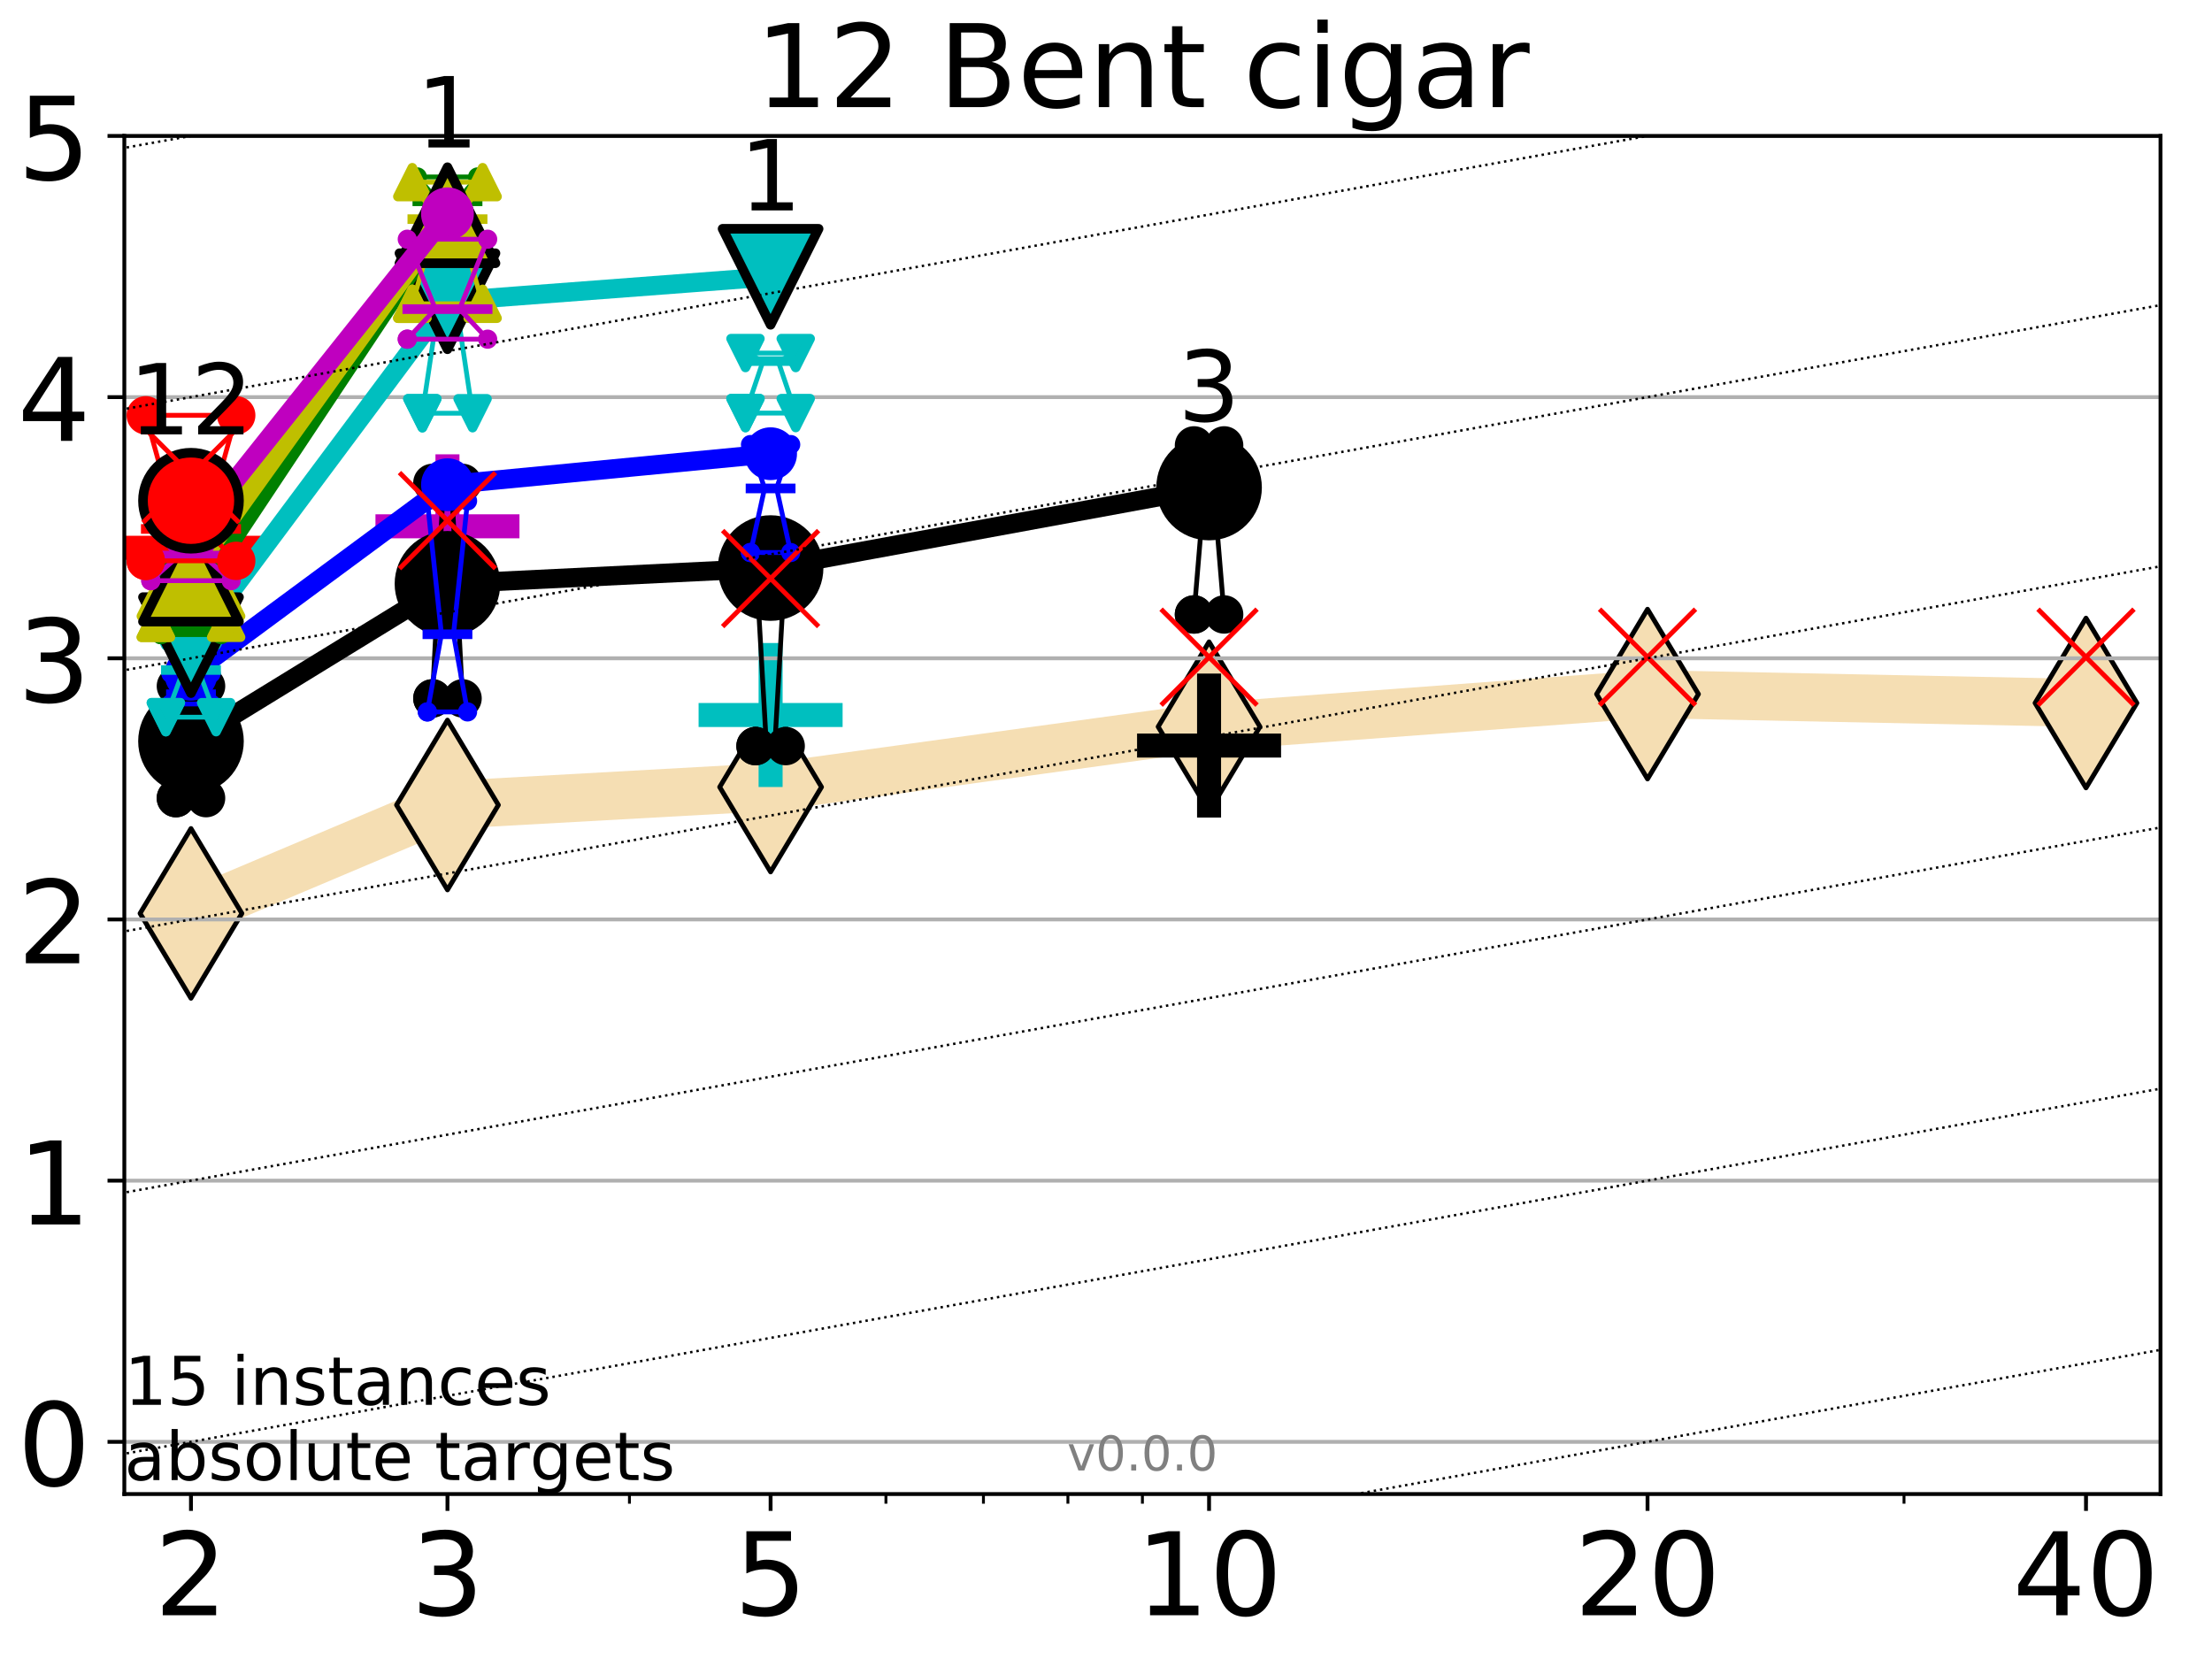 <?xml version="1.0" encoding="utf-8" standalone="no"?>
<!DOCTYPE svg PUBLIC "-//W3C//DTD SVG 1.1//EN"
  "http://www.w3.org/Graphics/SVG/1.1/DTD/svg11.dtd">
<!-- Created with matplotlib (http://matplotlib.org/) -->
<svg height="345.6pt" version="1.1" viewBox="0 0 460.8 345.6" width="460.8pt" xmlns="http://www.w3.org/2000/svg" xmlns:xlink="http://www.w3.org/1999/xlink">
 <defs>
  <style type="text/css">
*{stroke-linecap:butt;stroke-linejoin:round;}
  </style>
 </defs>
 <g id="figure_1">
  <g id="patch_1">
   <path d="M 0 345.6 
L 460.8 345.6 
L 460.8 0 
L 0 0 
z
" style="fill:#ffffff;"/>
  </g>
  <g id="axes_1">
   <g id="patch_2">
    <path d="M 25.9 311.24 
L 450.072 311.24 
L 450.072 28.32 
L 25.9 28.32 
z
" style="fill:#ffffff;"/>
   </g>
   <g id="line2d_1">
    <path clip-path="url(#p47532dfaa1)" d="M 39.784 190.278 
L 93.215 167.697 
L 160.53 163.956 
L 251.87 151.391 
L 343.211 144.594 
L 434.551 146.448 
" style="fill:none;stroke:#f5deb3;stroke-linecap:square;stroke-width:10;"/>
    <defs>
     <path d="M -0 17.678 
L 10.607 0 
L 0 -17.678 
L -10.607 -0 
z
" id="m0e19011c76" style="stroke:#000000;stroke-linejoin:miter;"/>
    </defs>
    <g clip-path="url(#p47532dfaa1)">
     <use style="fill:#f5deb3;stroke:#000000;stroke-linejoin:miter;" x="39.784" xlink:href="#m0e19011c76" y="190.278"/>
     <use style="fill:#f5deb3;stroke:#000000;stroke-linejoin:miter;" x="93.215" xlink:href="#m0e19011c76" y="167.697"/>
     <use style="fill:#f5deb3;stroke:#000000;stroke-linejoin:miter;" x="160.53" xlink:href="#m0e19011c76" y="163.956"/>
     <use style="fill:#f5deb3;stroke:#000000;stroke-linejoin:miter;" x="251.87" xlink:href="#m0e19011c76" y="151.391"/>
     <use style="fill:#f5deb3;stroke:#000000;stroke-linejoin:miter;" x="343.211" xlink:href="#m0e19011c76" y="144.594"/>
     <use style="fill:#f5deb3;stroke:#000000;stroke-linejoin:miter;" x="434.551" xlink:href="#m0e19011c76" y="146.448"/>
    </g>
   </g>
   <g id="line2d_2">
    <defs>
     <path d="M -15 0 
L 15 0 
M 0 15 
L 0 -15 
" id="m11058296f7" style="stroke:#ff0000;stroke-width:5;"/>
    </defs>
    <g clip-path="url(#p47532dfaa1)">
     <use style="fill:#ff0000;stroke:#ff0000;stroke-width:5;" x="39.784" xlink:href="#m11058296f7" y="114.116"/>
    </g>
   </g>
   <g id="line2d_3">
    <defs>
     <path d="M -15 0 
L 15 0 
M 0 15 
L 0 -15 
" id="m23d0cef315" style="stroke:#000000;stroke-width:5;"/>
    </defs>
    <g clip-path="url(#p47532dfaa1)">
     <use style="stroke:#000000;stroke-width:5;" x="251.87" xlink:href="#m23d0cef315" y="155.315"/>
    </g>
   </g>
   <g id="line2d_4">
    <defs>
     <path d="M -15 0 
L 15 0 
M 0 15 
L 0 -15 
" id="ma0418ef470" style="stroke:#bf00bf;stroke-width:5;"/>
    </defs>
    <g clip-path="url(#p47532dfaa1)">
     <use style="fill:#bf00bf;stroke:#bf00bf;stroke-width:5;" x="93.215" xlink:href="#ma0418ef470" y="109.642"/>
    </g>
   </g>
   <g id="line2d_5">
    <defs>
     <path d="M -15 0 
L 15 0 
M 0 15 
L 0 -15 
" id="mf5afb1566c" style="stroke:#00bfbf;stroke-width:5;"/>
    </defs>
    <g clip-path="url(#p47532dfaa1)">
     <use style="fill:#00bfbf;stroke:#00bfbf;stroke-width:5;" x="160.53" xlink:href="#mf5afb1566c" y="148.947"/>
    </g>
   </g>
   <g id="matplotlib.axis_1">
    <g id="xtick_1">
     <g id="line2d_6">
      <defs>
       <path d="M 0 0 
L 0 3.5 
" id="me03618a5e7" style="stroke:#000000;stroke-width:0.8;"/>
      </defs>
      <g>
       <use style="stroke:#000000;stroke-width:0.8;" x="39.784" xlink:href="#me03618a5e7" y="311.24"/>
      </g>
     </g>
     <g id="text_1">
      <!-- 2 -->
      <defs>
       <path d="M 19.188 8.297 
L 53.609 8.297 
L 53.609 0 
L 7.328 0 
L 7.328 8.297 
Q 12.938 14.109 22.625 23.891 
Q 32.328 33.688 34.812 36.531 
Q 39.547 41.844 41.422 45.531 
Q 43.312 49.219 43.312 52.781 
Q 43.312 58.594 39.234 62.25 
Q 35.156 65.922 28.609 65.922 
Q 23.969 65.922 18.812 64.312 
Q 13.672 62.703 7.812 59.422 
L 7.812 69.391 
Q 13.766 71.781 18.938 73 
Q 24.125 74.219 28.422 74.219 
Q 39.75 74.219 46.484 68.547 
Q 53.219 62.891 53.219 53.422 
Q 53.219 48.922 51.531 44.891 
Q 49.859 40.875 45.406 35.406 
Q 44.188 33.984 37.641 27.219 
Q 31.109 20.453 19.188 8.297 
z
" id="DejaVuSans-32"/>
      </defs>
      <g transform="translate(32.149 336.476)scale(0.24 -0.24)">
       <use xlink:href="#DejaVuSans-32"/>
      </g>
     </g>
    </g>
    <g id="xtick_2">
     <g id="line2d_7">
      <g>
       <use style="stroke:#000000;stroke-width:0.8;" x="93.215" xlink:href="#me03618a5e7" y="311.24"/>
      </g>
     </g>
     <g id="text_2">
      <!-- 3 -->
      <defs>
       <path d="M 40.578 39.312 
Q 47.656 37.797 51.625 33 
Q 55.609 28.219 55.609 21.188 
Q 55.609 10.406 48.188 4.484 
Q 40.766 -1.422 27.094 -1.422 
Q 22.516 -1.422 17.656 -0.516 
Q 12.797 0.391 7.625 2.203 
L 7.625 11.719 
Q 11.719 9.328 16.594 8.109 
Q 21.484 6.891 26.812 6.891 
Q 36.078 6.891 40.938 10.547 
Q 45.797 14.203 45.797 21.188 
Q 45.797 27.641 41.281 31.266 
Q 36.766 34.906 28.719 34.906 
L 20.219 34.906 
L 20.219 43.016 
L 29.109 43.016 
Q 36.375 43.016 40.234 45.922 
Q 44.094 48.828 44.094 54.297 
Q 44.094 59.906 40.109 62.906 
Q 36.141 65.922 28.719 65.922 
Q 24.656 65.922 20.016 65.031 
Q 15.375 64.156 9.812 62.312 
L 9.812 71.094 
Q 15.438 72.656 20.344 73.438 
Q 25.25 74.219 29.594 74.219 
Q 40.828 74.219 47.359 69.109 
Q 53.906 64.016 53.906 55.328 
Q 53.906 49.266 50.438 45.094 
Q 46.969 40.922 40.578 39.312 
z
" id="DejaVuSans-33"/>
      </defs>
      <g transform="translate(85.58 336.476)scale(0.24 -0.24)">
       <use xlink:href="#DejaVuSans-33"/>
      </g>
     </g>
    </g>
    <g id="xtick_3">
     <g id="line2d_8">
      <g>
       <use style="stroke:#000000;stroke-width:0.8;" x="160.53" xlink:href="#me03618a5e7" y="311.24"/>
      </g>
     </g>
     <g id="text_3">
      <!-- 5 -->
      <defs>
       <path d="M 10.797 72.906 
L 49.516 72.906 
L 49.516 64.594 
L 19.828 64.594 
L 19.828 46.734 
Q 21.969 47.469 24.109 47.828 
Q 26.266 48.188 28.422 48.188 
Q 40.625 48.188 47.75 41.5 
Q 54.891 34.812 54.891 23.391 
Q 54.891 11.625 47.562 5.094 
Q 40.234 -1.422 26.906 -1.422 
Q 22.312 -1.422 17.547 -0.641 
Q 12.797 0.141 7.719 1.703 
L 7.719 11.625 
Q 12.109 9.234 16.797 8.062 
Q 21.484 6.891 26.703 6.891 
Q 35.156 6.891 40.078 11.328 
Q 45.016 15.766 45.016 23.391 
Q 45.016 31 40.078 35.438 
Q 35.156 39.891 26.703 39.891 
Q 22.75 39.891 18.812 39.016 
Q 14.891 38.141 10.797 36.281 
z
" id="DejaVuSans-35"/>
      </defs>
      <g transform="translate(152.895 336.476)scale(0.24 -0.24)">
       <use xlink:href="#DejaVuSans-35"/>
      </g>
     </g>
    </g>
    <g id="xtick_4">
     <g id="line2d_9">
      <g>
       <use style="stroke:#000000;stroke-width:0.8;" x="251.87" xlink:href="#me03618a5e7" y="311.24"/>
      </g>
     </g>
     <g id="text_4">
      <!-- 10 -->
      <defs>
       <path d="M 12.406 8.297 
L 28.516 8.297 
L 28.516 63.922 
L 10.984 60.406 
L 10.984 69.391 
L 28.422 72.906 
L 38.281 72.906 
L 38.281 8.297 
L 54.391 8.297 
L 54.391 0 
L 12.406 0 
z
" id="DejaVuSans-31"/>
       <path d="M 31.781 66.406 
Q 24.172 66.406 20.328 58.906 
Q 16.5 51.422 16.5 36.375 
Q 16.5 21.391 20.328 13.891 
Q 24.172 6.391 31.781 6.391 
Q 39.453 6.391 43.281 13.891 
Q 47.125 21.391 47.125 36.375 
Q 47.125 51.422 43.281 58.906 
Q 39.453 66.406 31.781 66.406 
z
M 31.781 74.219 
Q 44.047 74.219 50.516 64.516 
Q 56.984 54.828 56.984 36.375 
Q 56.984 17.969 50.516 8.266 
Q 44.047 -1.422 31.781 -1.422 
Q 19.531 -1.422 13.062 8.266 
Q 6.594 17.969 6.594 36.375 
Q 6.594 54.828 13.062 64.516 
Q 19.531 74.219 31.781 74.219 
z
" id="DejaVuSans-30"/>
      </defs>
      <g transform="translate(236.6 336.476)scale(0.24 -0.24)">
       <use xlink:href="#DejaVuSans-31"/>
       <use x="63.623" xlink:href="#DejaVuSans-30"/>
      </g>
     </g>
    </g>
    <g id="xtick_5">
     <g id="line2d_10">
      <g>
       <use style="stroke:#000000;stroke-width:0.8;" x="343.211" xlink:href="#me03618a5e7" y="311.24"/>
      </g>
     </g>
     <g id="text_5">
      <!-- 20 -->
      <g transform="translate(327.941 336.476)scale(0.24 -0.24)">
       <use xlink:href="#DejaVuSans-32"/>
       <use x="63.623" xlink:href="#DejaVuSans-30"/>
      </g>
     </g>
    </g>
    <g id="xtick_6">
     <g id="line2d_11">
      <g>
       <use style="stroke:#000000;stroke-width:0.8;" x="434.551" xlink:href="#me03618a5e7" y="311.24"/>
      </g>
     </g>
     <g id="text_6">
      <!-- 40 -->
      <defs>
       <path d="M 37.797 64.312 
L 12.891 25.391 
L 37.797 25.391 
z
M 35.203 72.906 
L 47.609 72.906 
L 47.609 25.391 
L 58.016 25.391 
L 58.016 17.188 
L 47.609 17.188 
L 47.609 0 
L 37.797 0 
L 37.797 17.188 
L 4.891 17.188 
L 4.891 26.703 
z
" id="DejaVuSans-34"/>
      </defs>
      <g transform="translate(419.281 336.476)scale(0.24 -0.24)">
       <use xlink:href="#DejaVuSans-34"/>
       <use x="63.623" xlink:href="#DejaVuSans-30"/>
      </g>
     </g>
    </g>
    <g id="xtick_7">
     <g id="line2d_12">
      <defs>
       <path d="M 0 0 
L 0 2 
" id="mac73d8bd49" style="stroke:#000000;stroke-width:0.6;"/>
      </defs>
      <g>
       <use style="stroke:#000000;stroke-width:0.6;" x="39.784" xlink:href="#mac73d8bd49" y="311.24"/>
      </g>
     </g>
    </g>
    <g id="xtick_8">
     <g id="line2d_13">
      <g>
       <use style="stroke:#000000;stroke-width:0.6;" x="93.215" xlink:href="#mac73d8bd49" y="311.24"/>
      </g>
     </g>
    </g>
    <g id="xtick_9">
     <g id="line2d_14">
      <g>
       <use style="stroke:#000000;stroke-width:0.6;" x="131.125" xlink:href="#mac73d8bd49" y="311.24"/>
      </g>
     </g>
    </g>
    <g id="xtick_10">
     <g id="line2d_15">
      <g>
       <use style="stroke:#000000;stroke-width:0.6;" x="160.53" xlink:href="#mac73d8bd49" y="311.24"/>
      </g>
     </g>
    </g>
    <g id="xtick_11">
     <g id="line2d_16">
      <g>
       <use style="stroke:#000000;stroke-width:0.6;" x="184.555" xlink:href="#mac73d8bd49" y="311.24"/>
      </g>
     </g>
    </g>
    <g id="xtick_12">
     <g id="line2d_17">
      <g>
       <use style="stroke:#000000;stroke-width:0.6;" x="204.869" xlink:href="#mac73d8bd49" y="311.24"/>
      </g>
     </g>
    </g>
    <g id="xtick_13">
     <g id="line2d_18">
      <g>
       <use style="stroke:#000000;stroke-width:0.6;" x="222.465" xlink:href="#mac73d8bd49" y="311.24"/>
      </g>
     </g>
    </g>
    <g id="xtick_14">
     <g id="line2d_19">
      <g>
       <use style="stroke:#000000;stroke-width:0.6;" x="237.986" xlink:href="#mac73d8bd49" y="311.24"/>
      </g>
     </g>
    </g>
    <g id="xtick_15">
     <g id="line2d_20">
      <g>
       <use style="stroke:#000000;stroke-width:0.6;" x="343.211" xlink:href="#mac73d8bd49" y="311.24"/>
      </g>
     </g>
    </g>
    <g id="xtick_16">
     <g id="line2d_21">
      <g>
       <use style="stroke:#000000;stroke-width:0.6;" x="396.641" xlink:href="#mac73d8bd49" y="311.24"/>
      </g>
     </g>
    </g>
    <g id="xtick_17">
     <g id="line2d_22">
      <g>
       <use style="stroke:#000000;stroke-width:0.6;" x="434.551" xlink:href="#mac73d8bd49" y="311.24"/>
      </g>
     </g>
    </g>
   </g>
   <g id="matplotlib.axis_2">
    <g id="ytick_1">
     <g id="line2d_23">
      <path clip-path="url(#p47532dfaa1)" d="M 25.9 300.358 
L 450.072 300.358 
" style="fill:none;stroke:#b0b0b0;stroke-linecap:square;stroke-width:0.8;"/>
     </g>
     <g id="line2d_24">
      <defs>
       <path d="M 0 0 
L -3.5 0 
" id="m717c2f914c" style="stroke:#000000;stroke-width:0.8;"/>
      </defs>
      <g>
       <use style="stroke:#000000;stroke-width:0.8;" x="25.9" xlink:href="#m717c2f914c" y="300.358"/>
      </g>
     </g>
     <g id="text_7">
      <!-- 0 -->
      <g transform="translate(3.63 309.477)scale(0.24 -0.24)">
       <use xlink:href="#DejaVuSans-30"/>
      </g>
     </g>
    </g>
    <g id="ytick_2">
     <g id="line2d_25">
      <path clip-path="url(#p47532dfaa1)" d="M 25.9 245.951 
L 450.072 245.951 
" style="fill:none;stroke:#b0b0b0;stroke-linecap:square;stroke-width:0.8;"/>
     </g>
     <g id="line2d_26">
      <g>
       <use style="stroke:#000000;stroke-width:0.8;" x="25.9" xlink:href="#m717c2f914c" y="245.951"/>
      </g>
     </g>
     <g id="text_8">
      <!-- 1 -->
      <g transform="translate(3.63 255.069)scale(0.24 -0.24)">
       <use xlink:href="#DejaVuSans-31"/>
      </g>
     </g>
    </g>
    <g id="ytick_3">
     <g id="line2d_27">
      <path clip-path="url(#p47532dfaa1)" d="M 25.9 191.543 
L 450.072 191.543 
" style="fill:none;stroke:#b0b0b0;stroke-linecap:square;stroke-width:0.8;"/>
     </g>
     <g id="line2d_28">
      <g>
       <use style="stroke:#000000;stroke-width:0.8;" x="25.9" xlink:href="#m717c2f914c" y="191.543"/>
      </g>
     </g>
     <g id="text_9">
      <!-- 2 -->
      <g transform="translate(3.63 200.661)scale(0.24 -0.24)">
       <use xlink:href="#DejaVuSans-32"/>
      </g>
     </g>
    </g>
    <g id="ytick_4">
     <g id="line2d_29">
      <path clip-path="url(#p47532dfaa1)" d="M 25.9 137.135 
L 450.072 137.135 
" style="fill:none;stroke:#b0b0b0;stroke-linecap:square;stroke-width:0.8;"/>
     </g>
     <g id="line2d_30">
      <g>
       <use style="stroke:#000000;stroke-width:0.8;" x="25.9" xlink:href="#m717c2f914c" y="137.135"/>
      </g>
     </g>
     <g id="text_10">
      <!-- 3 -->
      <g transform="translate(3.63 146.254)scale(0.24 -0.24)">
       <use xlink:href="#DejaVuSans-33"/>
      </g>
     </g>
    </g>
    <g id="ytick_5">
     <g id="line2d_31">
      <path clip-path="url(#p47532dfaa1)" d="M 25.9 82.728 
L 450.072 82.728 
" style="fill:none;stroke:#b0b0b0;stroke-linecap:square;stroke-width:0.8;"/>
     </g>
     <g id="line2d_32">
      <g>
       <use style="stroke:#000000;stroke-width:0.8;" x="25.9" xlink:href="#m717c2f914c" y="82.728"/>
      </g>
     </g>
     <g id="text_11">
      <!-- 4 -->
      <g transform="translate(3.63 91.846)scale(0.24 -0.24)">
       <use xlink:href="#DejaVuSans-34"/>
      </g>
     </g>
    </g>
    <g id="ytick_6">
     <g id="line2d_33">
      <path clip-path="url(#p47532dfaa1)" d="M 25.9 28.32 
L 450.072 28.32 
" style="fill:none;stroke:#b0b0b0;stroke-linecap:square;stroke-width:0.8;"/>
     </g>
     <g id="line2d_34">
      <g>
       <use style="stroke:#000000;stroke-width:0.8;" x="25.9" xlink:href="#m717c2f914c" y="28.32"/>
      </g>
     </g>
     <g id="text_12">
      <!-- 5 -->
      <g transform="translate(3.63 37.438)scale(0.24 -0.24)">
       <use xlink:href="#DejaVuSans-35"/>
      </g>
     </g>
    </g>
   </g>
   <g id="line2d_35">
    <path clip-path="url(#p47532dfaa1)" d="M 36.644 166.263 
L 38.842 158.742 
L 36.644 142.931 
L 42.924 142.931 
L 40.726 158.742 
L 42.924 166.263 
L 36.644 166.263 
" style="fill:none;stroke:#000000;stroke-linecap:square;"/>
   </g>
   <g id="line2d_36">
    <path clip-path="url(#p47532dfaa1)" d="M 36.644 166.263 
L 42.924 166.263 
L 42.924 142.931 
L 36.644 142.931 
L 36.644 166.263 
" style="fill:none;"/>
    <defs>
     <path d="M 0 3 
C 0.796 3 1.559 2.684 2.121 2.121 
C 2.684 1.559 3 0.796 3 0 
C 3 -0.796 2.684 -1.559 2.121 -2.121 
C 1.559 -2.684 0.796 -3 0 -3 
C -0.796 -3 -1.559 -2.684 -2.121 -2.121 
C -2.684 -1.559 -3 -0.796 -3 0 
C -3 0.796 -2.684 1.559 -2.121 2.121 
C -1.559 2.684 -0.796 3 0 3 
z
" id="m21843468fc" style="stroke:#000000;stroke-width:2;"/>
    </defs>
    <g clip-path="url(#p47532dfaa1)">
     <use style="stroke:#000000;stroke-width:2;" x="36.644" xlink:href="#m21843468fc" y="166.263"/>
     <use style="stroke:#000000;stroke-width:2;" x="42.924" xlink:href="#m21843468fc" y="166.263"/>
     <use style="stroke:#000000;stroke-width:2;" x="42.924" xlink:href="#m21843468fc" y="142.931"/>
     <use style="stroke:#000000;stroke-width:2;" x="36.644" xlink:href="#m21843468fc" y="142.931"/>
     <use style="stroke:#000000;stroke-width:2;" x="36.644" xlink:href="#m21843468fc" y="166.263"/>
    </g>
   </g>
   <g id="line2d_37">
    <path clip-path="url(#p47532dfaa1)" d="M 36.644 158.742 
L 42.924 158.742 
" style="fill:none;stroke:#000000;stroke-linecap:square;stroke-width:2;"/>
   </g>
   <g id="line2d_38">
    <path clip-path="url(#p47532dfaa1)" d="M 90.075 145.485 
L 92.273 102.993 
L 90.075 100.602 
L 96.355 100.602 
L 94.157 102.993 
L 96.355 145.485 
L 90.075 145.485 
" style="fill:none;stroke:#000000;stroke-linecap:square;"/>
   </g>
   <g id="line2d_39">
    <path clip-path="url(#p47532dfaa1)" d="M 90.075 145.485 
L 96.355 145.485 
L 96.355 100.602 
L 90.075 100.602 
L 90.075 145.485 
" style="fill:none;"/>
    <g clip-path="url(#p47532dfaa1)">
     <use style="stroke:#000000;stroke-width:2;" x="90.075" xlink:href="#m21843468fc" y="145.485"/>
     <use style="stroke:#000000;stroke-width:2;" x="96.355" xlink:href="#m21843468fc" y="145.485"/>
     <use style="stroke:#000000;stroke-width:2;" x="96.355" xlink:href="#m21843468fc" y="100.602"/>
     <use style="stroke:#000000;stroke-width:2;" x="90.075" xlink:href="#m21843468fc" y="100.602"/>
     <use style="stroke:#000000;stroke-width:2;" x="90.075" xlink:href="#m21843468fc" y="145.485"/>
    </g>
   </g>
   <g id="line2d_40">
    <path clip-path="url(#p47532dfaa1)" d="M 90.075 102.993 
L 96.355 102.993 
" style="fill:none;stroke:#000000;stroke-linecap:square;stroke-width:2;"/>
   </g>
   <g id="line2d_41">
    <path clip-path="url(#p47532dfaa1)" d="M 157.39 155.422 
L 159.588 154.102 
L 157.39 115.684 
L 163.669 115.684 
L 161.472 154.102 
L 163.669 155.422 
L 157.39 155.422 
" style="fill:none;stroke:#000000;stroke-linecap:square;"/>
   </g>
   <g id="line2d_42">
    <path clip-path="url(#p47532dfaa1)" d="M 157.39 155.422 
L 163.669 155.422 
L 163.669 115.684 
L 157.39 115.684 
L 157.39 155.422 
" style="fill:none;"/>
    <g clip-path="url(#p47532dfaa1)">
     <use style="stroke:#000000;stroke-width:2;" x="157.39" xlink:href="#m21843468fc" y="155.422"/>
     <use style="stroke:#000000;stroke-width:2;" x="163.669" xlink:href="#m21843468fc" y="155.422"/>
     <use style="stroke:#000000;stroke-width:2;" x="163.669" xlink:href="#m21843468fc" y="115.684"/>
     <use style="stroke:#000000;stroke-width:2;" x="157.39" xlink:href="#m21843468fc" y="115.684"/>
     <use style="stroke:#000000;stroke-width:2;" x="157.39" xlink:href="#m21843468fc" y="155.422"/>
    </g>
   </g>
   <g id="line2d_43">
    <path clip-path="url(#p47532dfaa1)" d="M 157.39 154.102 
L 163.669 154.102 
" style="fill:none;stroke:#000000;stroke-linecap:square;stroke-width:2;"/>
   </g>
   <g id="line2d_44">
    <path clip-path="url(#p47532dfaa1)" d="M 248.73 128.005 
L 250.928 101.576 
L 248.73 92.786 
L 255.01 92.786 
L 252.812 101.576 
L 255.01 128.005 
L 248.73 128.005 
" style="fill:none;stroke:#000000;stroke-linecap:square;"/>
   </g>
   <g id="line2d_45">
    <path clip-path="url(#p47532dfaa1)" d="M 248.73 128.005 
L 255.01 128.005 
L 255.01 92.786 
L 248.73 92.786 
L 248.73 128.005 
" style="fill:none;"/>
    <g clip-path="url(#p47532dfaa1)">
     <use style="stroke:#000000;stroke-width:2;" x="248.73" xlink:href="#m21843468fc" y="128.005"/>
     <use style="stroke:#000000;stroke-width:2;" x="255.01" xlink:href="#m21843468fc" y="128.005"/>
     <use style="stroke:#000000;stroke-width:2;" x="255.01" xlink:href="#m21843468fc" y="92.786"/>
     <use style="stroke:#000000;stroke-width:2;" x="248.73" xlink:href="#m21843468fc" y="92.786"/>
     <use style="stroke:#000000;stroke-width:2;" x="248.73" xlink:href="#m21843468fc" y="128.005"/>
    </g>
   </g>
   <g id="line2d_46">
    <path clip-path="url(#p47532dfaa1)" d="M 248.73 101.576 
L 255.01 101.576 
" style="fill:none;stroke:#000000;stroke-linecap:square;stroke-width:2;"/>
   </g>
   <g id="line2d_47">
    <path clip-path="url(#p47532dfaa1)" d="M 39.784 154.414 
L 93.215 121.616 
" style="fill:none;stroke:#000000;stroke-linecap:square;stroke-width:4;"/>
   </g>
   <g id="line2d_48">
    <path clip-path="url(#p47532dfaa1)" d="M 93.215 121.616 
L 160.53 118.338 
" style="fill:none;stroke:#000000;stroke-linecap:square;stroke-width:4;"/>
   </g>
   <g id="line2d_49">
    <path clip-path="url(#p47532dfaa1)" d="M 160.53 118.338 
L 251.87 101.563 
" style="fill:none;stroke:#000000;stroke-linecap:square;stroke-width:4;"/>
   </g>
   <g id="line2d_50">
    <path clip-path="url(#p47532dfaa1)" d="M 39.784 154.414 
L 93.215 121.616 
L 160.53 118.338 
L 251.87 101.563 
" style="fill:none;"/>
    <defs>
     <path d="M 0 10 
C 2.652 10 5.196 8.946 7.071 7.071 
C 8.946 5.196 10 2.652 10 0 
C 10 -2.652 8.946 -5.196 7.071 -7.071 
C 5.196 -8.946 2.652 -10 0 -10 
C -2.652 -10 -5.196 -8.946 -7.071 -7.071 
C -8.946 -5.196 -10 -2.652 -10 0 
C -10 2.652 -8.946 5.196 -7.071 7.071 
C -5.196 8.946 -2.652 10 0 10 
z
" id="mf1d4e0c72e" style="stroke:#000000;stroke-width:2;"/>
    </defs>
    <g clip-path="url(#p47532dfaa1)">
     <use style="stroke:#000000;stroke-width:2;" x="39.784" xlink:href="#mf1d4e0c72e" y="154.414"/>
     <use style="stroke:#000000;stroke-width:2;" x="93.215" xlink:href="#mf1d4e0c72e" y="121.616"/>
     <use style="stroke:#000000;stroke-width:2;" x="160.53" xlink:href="#mf1d4e0c72e" y="118.338"/>
     <use style="stroke:#000000;stroke-width:2;" x="251.87" xlink:href="#mf1d4e0c72e" y="101.563"/>
    </g>
   </g>
   <g id="line2d_51">
    <path clip-path="url(#p47532dfaa1)" d="M 35.597 146.651 
L 38.528 144.62 
L 35.597 140.291 
L 43.971 140.291 
L 41.04 144.62 
L 43.971 146.651 
L 35.597 146.651 
" style="fill:none;stroke:#0000ff;stroke-linecap:square;"/>
   </g>
   <g id="line2d_52">
    <path clip-path="url(#p47532dfaa1)" d="M 35.597 146.651 
L 43.971 146.651 
L 43.971 140.291 
L 35.597 140.291 
L 35.597 146.651 
" style="fill:none;"/>
    <defs>
     <path d="M 0 1.5 
C 0.398 1.5 0.779 1.342 1.061 1.061 
C 1.342 0.779 1.5 0.398 1.5 0 
C 1.5 -0.398 1.342 -0.779 1.061 -1.061 
C 0.779 -1.342 0.398 -1.5 0 -1.5 
C -0.398 -1.5 -0.779 -1.342 -1.061 -1.061 
C -1.342 -0.779 -1.5 -0.398 -1.5 0 
C -1.5 0.398 -1.342 0.779 -1.061 1.061 
C -0.779 1.342 -0.398 1.5 0 1.5 
z
" id="me54d612cc4" style="stroke:#0000ff;"/>
    </defs>
    <g clip-path="url(#p47532dfaa1)">
     <use style="fill:#0000ff;stroke:#0000ff;" x="35.597" xlink:href="#me54d612cc4" y="146.651"/>
     <use style="fill:#0000ff;stroke:#0000ff;" x="43.971" xlink:href="#me54d612cc4" y="146.651"/>
     <use style="fill:#0000ff;stroke:#0000ff;" x="43.971" xlink:href="#me54d612cc4" y="140.291"/>
     <use style="fill:#0000ff;stroke:#0000ff;" x="35.597" xlink:href="#me54d612cc4" y="140.291"/>
     <use style="fill:#0000ff;stroke:#0000ff;" x="35.597" xlink:href="#me54d612cc4" y="146.651"/>
    </g>
   </g>
   <g id="line2d_53">
    <path clip-path="url(#p47532dfaa1)" d="M 35.597 144.62 
L 43.971 144.62 
" style="fill:none;stroke:#0000ff;stroke-linecap:square;stroke-width:2;"/>
   </g>
   <g id="line2d_54">
    <path clip-path="url(#p47532dfaa1)" d="M 89.028 148.304 
L 91.959 132.129 
L 89.028 104.351 
L 97.401 104.351 
L 94.471 132.129 
L 97.401 148.304 
L 89.028 148.304 
" style="fill:none;stroke:#0000ff;stroke-linecap:square;"/>
   </g>
   <g id="line2d_55">
    <path clip-path="url(#p47532dfaa1)" d="M 89.028 148.304 
L 97.401 148.304 
L 97.401 104.351 
L 89.028 104.351 
L 89.028 148.304 
" style="fill:none;"/>
    <g clip-path="url(#p47532dfaa1)">
     <use style="fill:#0000ff;stroke:#0000ff;" x="89.028" xlink:href="#me54d612cc4" y="148.304"/>
     <use style="fill:#0000ff;stroke:#0000ff;" x="97.401" xlink:href="#me54d612cc4" y="148.304"/>
     <use style="fill:#0000ff;stroke:#0000ff;" x="97.401" xlink:href="#me54d612cc4" y="104.351"/>
     <use style="fill:#0000ff;stroke:#0000ff;" x="89.028" xlink:href="#me54d612cc4" y="104.351"/>
     <use style="fill:#0000ff;stroke:#0000ff;" x="89.028" xlink:href="#me54d612cc4" y="148.304"/>
    </g>
   </g>
   <g id="line2d_56">
    <path clip-path="url(#p47532dfaa1)" d="M 89.028 132.129 
L 97.401 132.129 
" style="fill:none;stroke:#0000ff;stroke-linecap:square;stroke-width:2;"/>
   </g>
   <g id="line2d_57">
    <path clip-path="url(#p47532dfaa1)" d="M 156.343 115.102 
L 159.274 101.746 
L 156.343 92.613 
L 164.716 92.613 
L 161.786 101.746 
L 164.716 115.102 
L 156.343 115.102 
" style="fill:none;stroke:#0000ff;stroke-linecap:square;"/>
   </g>
   <g id="line2d_58">
    <path clip-path="url(#p47532dfaa1)" d="M 156.343 115.102 
L 164.716 115.102 
L 164.716 92.613 
L 156.343 92.613 
L 156.343 115.102 
" style="fill:none;"/>
    <g clip-path="url(#p47532dfaa1)">
     <use style="fill:#0000ff;stroke:#0000ff;" x="156.343" xlink:href="#me54d612cc4" y="115.102"/>
     <use style="fill:#0000ff;stroke:#0000ff;" x="164.716" xlink:href="#me54d612cc4" y="115.102"/>
     <use style="fill:#0000ff;stroke:#0000ff;" x="164.716" xlink:href="#me54d612cc4" y="92.613"/>
     <use style="fill:#0000ff;stroke:#0000ff;" x="156.343" xlink:href="#me54d612cc4" y="92.613"/>
     <use style="fill:#0000ff;stroke:#0000ff;" x="156.343" xlink:href="#me54d612cc4" y="115.102"/>
    </g>
   </g>
   <g id="line2d_59">
    <path clip-path="url(#p47532dfaa1)" d="M 156.343 101.746 
L 164.716 101.746 
" style="fill:none;stroke:#0000ff;stroke-linecap:square;stroke-width:2;"/>
   </g>
   <g id="line2d_60">
    <path clip-path="url(#p47532dfaa1)" d="M 39.784 140.454 
L 93.215 100.979 
" style="fill:none;stroke:#0000ff;stroke-linecap:square;stroke-width:4;"/>
   </g>
   <g id="line2d_61">
    <path clip-path="url(#p47532dfaa1)" d="M 93.215 100.979 
L 160.53 94.517 
" style="fill:none;stroke:#0000ff;stroke-linecap:square;stroke-width:4;"/>
   </g>
   <g id="line2d_62">
    <path clip-path="url(#p47532dfaa1)" d="M 39.784 140.454 
L 93.215 100.979 
L 160.53 94.517 
" style="fill:none;"/>
    <defs>
     <path d="M 0 5 
C 1.326 5 2.598 4.473 3.536 3.536 
C 4.473 2.598 5 1.326 5 0 
C 5 -1.326 4.473 -2.598 3.536 -3.536 
C 2.598 -4.473 1.326 -5 0 -5 
C -1.326 -5 -2.598 -4.473 -3.536 -3.536 
C -4.473 -2.598 -5 -1.326 -5 0 
C -5 1.326 -4.473 2.598 -3.536 3.536 
C -2.598 4.473 -1.326 5 0 5 
z
" id="m9ecbd863c5" style="stroke:#0000ff;"/>
    </defs>
    <g clip-path="url(#p47532dfaa1)">
     <use style="fill:#0000ff;stroke:#0000ff;" x="39.784" xlink:href="#m9ecbd863c5" y="140.454"/>
     <use style="fill:#0000ff;stroke:#0000ff;" x="93.215" xlink:href="#m9ecbd863c5" y="100.979"/>
     <use style="fill:#0000ff;stroke:#0000ff;" x="160.53" xlink:href="#m9ecbd863c5" y="94.517"/>
    </g>
   </g>
   <g id="line2d_63">
    <path clip-path="url(#p47532dfaa1)" d="M 34.551 149.403 
L 38.214 139.579 
L 34.551 131.432 
L 45.017 131.432 
L 41.354 139.579 
L 45.017 149.403 
L 34.551 149.403 
" style="fill:none;stroke:#00bfbf;stroke-linecap:square;"/>
   </g>
   <g id="line2d_64">
    <path clip-path="url(#p47532dfaa1)" d="M 34.551 149.403 
L 45.017 149.403 
L 45.017 131.432 
L 34.551 131.432 
L 34.551 149.403 
" style="fill:none;"/>
    <defs>
     <path d="M -0 3 
L 3 -3 
L -3 -3 
z
" id="m57c6893441" style="stroke:#00bfbf;stroke-linejoin:miter;stroke-width:2;"/>
    </defs>
    <g clip-path="url(#p47532dfaa1)">
     <use style="fill:#00bfbf;stroke:#00bfbf;stroke-linejoin:miter;stroke-width:2;" x="34.551" xlink:href="#m57c6893441" y="149.403"/>
     <use style="fill:#00bfbf;stroke:#00bfbf;stroke-linejoin:miter;stroke-width:2;" x="45.017" xlink:href="#m57c6893441" y="149.403"/>
     <use style="fill:#00bfbf;stroke:#00bfbf;stroke-linejoin:miter;stroke-width:2;" x="45.017" xlink:href="#m57c6893441" y="131.432"/>
     <use style="fill:#00bfbf;stroke:#00bfbf;stroke-linejoin:miter;stroke-width:2;" x="34.551" xlink:href="#m57c6893441" y="131.432"/>
     <use style="fill:#00bfbf;stroke:#00bfbf;stroke-linejoin:miter;stroke-width:2;" x="34.551" xlink:href="#m57c6893441" y="149.403"/>
    </g>
   </g>
   <g id="line2d_65">
    <path clip-path="url(#p47532dfaa1)" d="M 34.551 139.579 
L 45.017 139.579 
" style="fill:none;stroke:#00bfbf;stroke-linecap:square;stroke-width:2;"/>
   </g>
   <g id="line2d_66">
    <path clip-path="url(#p47532dfaa1)" d="M 87.982 86.084 
L 91.645 61.62 
L 87.982 55.868 
L 98.448 55.868 
L 94.785 61.62 
L 98.448 86.084 
L 87.982 86.084 
" style="fill:none;stroke:#00bfbf;stroke-linecap:square;"/>
   </g>
   <g id="line2d_67">
    <path clip-path="url(#p47532dfaa1)" d="M 87.982 86.084 
L 98.448 86.084 
L 98.448 55.868 
L 87.982 55.868 
L 87.982 86.084 
" style="fill:none;"/>
    <g clip-path="url(#p47532dfaa1)">
     <use style="fill:#00bfbf;stroke:#00bfbf;stroke-linejoin:miter;stroke-width:2;" x="87.982" xlink:href="#m57c6893441" y="86.084"/>
     <use style="fill:#00bfbf;stroke:#00bfbf;stroke-linejoin:miter;stroke-width:2;" x="98.448" xlink:href="#m57c6893441" y="86.084"/>
     <use style="fill:#00bfbf;stroke:#00bfbf;stroke-linejoin:miter;stroke-width:2;" x="98.448" xlink:href="#m57c6893441" y="55.868"/>
     <use style="fill:#00bfbf;stroke:#00bfbf;stroke-linejoin:miter;stroke-width:2;" x="87.982" xlink:href="#m57c6893441" y="55.868"/>
     <use style="fill:#00bfbf;stroke:#00bfbf;stroke-linejoin:miter;stroke-width:2;" x="87.982" xlink:href="#m57c6893441" y="86.084"/>
    </g>
   </g>
   <g id="line2d_68">
    <path clip-path="url(#p47532dfaa1)" d="M 87.982 61.62 
L 98.448 61.62 
" style="fill:none;stroke:#00bfbf;stroke-linecap:square;stroke-width:2;"/>
   </g>
   <g id="line2d_69">
    <path clip-path="url(#p47532dfaa1)" d="M 155.296 86.053 
L 158.96 75.224 
L 155.296 73.547 
L 165.763 73.547 
L 162.1 75.224 
L 165.763 86.053 
L 155.296 86.053 
" style="fill:none;stroke:#00bfbf;stroke-linecap:square;"/>
   </g>
   <g id="line2d_70">
    <path clip-path="url(#p47532dfaa1)" d="M 155.296 86.053 
L 165.763 86.053 
L 165.763 73.547 
L 155.296 73.547 
L 155.296 86.053 
" style="fill:none;"/>
    <g clip-path="url(#p47532dfaa1)">
     <use style="fill:#00bfbf;stroke:#00bfbf;stroke-linejoin:miter;stroke-width:2;" x="155.296" xlink:href="#m57c6893441" y="86.053"/>
     <use style="fill:#00bfbf;stroke:#00bfbf;stroke-linejoin:miter;stroke-width:2;" x="165.763" xlink:href="#m57c6893441" y="86.053"/>
     <use style="fill:#00bfbf;stroke:#00bfbf;stroke-linejoin:miter;stroke-width:2;" x="165.763" xlink:href="#m57c6893441" y="73.547"/>
     <use style="fill:#00bfbf;stroke:#00bfbf;stroke-linejoin:miter;stroke-width:2;" x="155.296" xlink:href="#m57c6893441" y="73.547"/>
     <use style="fill:#00bfbf;stroke:#00bfbf;stroke-linejoin:miter;stroke-width:2;" x="155.296" xlink:href="#m57c6893441" y="86.053"/>
    </g>
   </g>
   <g id="line2d_71">
    <path clip-path="url(#p47532dfaa1)" d="M 155.296 75.224 
L 165.763 75.224 
" style="fill:none;stroke:#00bfbf;stroke-linecap:square;stroke-width:2;"/>
   </g>
   <g id="line2d_72">
    <path clip-path="url(#p47532dfaa1)" d="M 39.784 134.39 
L 93.215 62.753 
" style="fill:none;stroke:#00bfbf;stroke-linecap:square;stroke-width:4;"/>
   </g>
   <g id="line2d_73">
    <path clip-path="url(#p47532dfaa1)" d="M 93.215 62.753 
L 160.53 57.66 
" style="fill:none;stroke:#00bfbf;stroke-linecap:square;stroke-width:4;"/>
   </g>
   <g id="line2d_74">
    <path clip-path="url(#p47532dfaa1)" d="M 39.784 134.39 
L 93.215 62.753 
L 160.53 57.66 
" style="fill:none;"/>
    <defs>
     <path d="M -0 10 
L 10 -10 
L -10 -10 
z
" id="m3c994652b4" style="stroke:#000000;stroke-linejoin:miter;stroke-width:2;"/>
    </defs>
    <g clip-path="url(#p47532dfaa1)">
     <use style="fill:#00bfbf;stroke:#000000;stroke-linejoin:miter;stroke-width:2;" x="39.784" xlink:href="#m3c994652b4" y="134.39"/>
     <use style="fill:#00bfbf;stroke:#000000;stroke-linejoin:miter;stroke-width:2;" x="93.215" xlink:href="#m3c994652b4" y="62.753"/>
     <use style="fill:#00bfbf;stroke:#000000;stroke-linejoin:miter;stroke-width:2;" x="160.53" xlink:href="#m3c994652b4" y="57.66"/>
    </g>
   </g>
   <g id="line2d_75">
    <path clip-path="url(#p47532dfaa1)" d="M 33.504 132.196 
L 37.9 130.859 
L 33.504 118.575 
L 46.064 118.575 
L 41.668 130.859 
L 46.064 132.196 
L 33.504 132.196 
" style="fill:none;stroke:#008000;stroke-linecap:square;"/>
   </g>
   <g id="line2d_76">
    <path clip-path="url(#p47532dfaa1)" d="M 33.504 132.196 
L 46.064 132.196 
L 46.064 118.575 
L 33.504 118.575 
L 33.504 132.196 
" style="fill:none;"/>
    <defs>
     <path d="M 0 1.5 
C 0.398 1.5 0.779 1.342 1.061 1.061 
C 1.342 0.779 1.5 0.398 1.5 0 
C 1.5 -0.398 1.342 -0.779 1.061 -1.061 
C 0.779 -1.342 0.398 -1.5 0 -1.5 
C -0.398 -1.5 -0.779 -1.342 -1.061 -1.061 
C -1.342 -0.779 -1.5 -0.398 -1.5 0 
C -1.5 0.398 -1.342 0.779 -1.061 1.061 
C -0.779 1.342 -0.398 1.5 0 1.5 
z
" id="m42b5de911c" style="stroke:#008000;"/>
    </defs>
    <g clip-path="url(#p47532dfaa1)">
     <use style="fill:#008000;stroke:#008000;" x="33.504" xlink:href="#m42b5de911c" y="132.196"/>
     <use style="fill:#008000;stroke:#008000;" x="46.064" xlink:href="#m42b5de911c" y="132.196"/>
     <use style="fill:#008000;stroke:#008000;" x="46.064" xlink:href="#m42b5de911c" y="118.575"/>
     <use style="fill:#008000;stroke:#008000;" x="33.504" xlink:href="#m42b5de911c" y="118.575"/>
     <use style="fill:#008000;stroke:#008000;" x="33.504" xlink:href="#m42b5de911c" y="132.196"/>
    </g>
   </g>
   <g id="line2d_77">
    <path clip-path="url(#p47532dfaa1)" d="M 33.504 130.859 
L 46.064 130.859 
" style="fill:none;stroke:#008000;stroke-linecap:square;stroke-width:2;"/>
   </g>
   <g id="line2d_78">
    <path clip-path="url(#p47532dfaa1)" d="M 86.935 52.464 
L 91.331 41.938 
L 86.935 36.861 
L 99.495 36.861 
L 95.099 41.938 
L 99.495 52.464 
L 86.935 52.464 
" style="fill:none;stroke:#008000;stroke-linecap:square;"/>
   </g>
   <g id="line2d_79">
    <path clip-path="url(#p47532dfaa1)" d="M 86.935 52.464 
L 99.495 52.464 
L 99.495 36.861 
L 86.935 36.861 
L 86.935 52.464 
" style="fill:none;"/>
    <g clip-path="url(#p47532dfaa1)">
     <use style="fill:#008000;stroke:#008000;" x="86.935" xlink:href="#m42b5de911c" y="52.464"/>
     <use style="fill:#008000;stroke:#008000;" x="99.495" xlink:href="#m42b5de911c" y="52.464"/>
     <use style="fill:#008000;stroke:#008000;" x="99.495" xlink:href="#m42b5de911c" y="36.861"/>
     <use style="fill:#008000;stroke:#008000;" x="86.935" xlink:href="#m42b5de911c" y="36.861"/>
     <use style="fill:#008000;stroke:#008000;" x="86.935" xlink:href="#m42b5de911c" y="52.464"/>
    </g>
   </g>
   <g id="line2d_80">
    <path clip-path="url(#p47532dfaa1)" d="M 86.935 41.938 
L 99.495 41.938 
" style="fill:none;stroke:#008000;stroke-linecap:square;stroke-width:2;"/>
   </g>
   <g id="line2d_81">
    <path clip-path="url(#p47532dfaa1)" d="M 39.784 125.318 
L 93.215 44.954 
" style="fill:none;stroke:#008000;stroke-linecap:square;stroke-width:4;"/>
   </g>
   <g id="line2d_82">
    <path clip-path="url(#p47532dfaa1)" d="M 39.784 125.318 
L 93.215 44.954 
" style="fill:none;"/>
    <defs>
     <path d="M 0 5 
C 1.326 5 2.598 4.473 3.536 3.536 
C 4.473 2.598 5 1.326 5 0 
C 5 -1.326 4.473 -2.598 3.536 -3.536 
C 2.598 -4.473 1.326 -5 0 -5 
C -1.326 -5 -2.598 -4.473 -3.536 -3.536 
C -4.473 -2.598 -5 -1.326 -5 0 
C -5 1.326 -4.473 2.598 -3.536 3.536 
C -2.598 4.473 -1.326 5 0 5 
z
" id="mc2ef04a5ee" style="stroke:#008000;"/>
    </defs>
    <g clip-path="url(#p47532dfaa1)">
     <use style="fill:#008000;stroke:#008000;" x="39.784" xlink:href="#mc2ef04a5ee" y="125.318"/>
     <use style="fill:#008000;stroke:#008000;" x="93.215" xlink:href="#mc2ef04a5ee" y="44.954"/>
    </g>
   </g>
   <g id="line2d_83">
    <path clip-path="url(#p47532dfaa1)" d="M 32.458 129.74 
L 37.586 125.857 
L 32.458 125.36 
L 47.11 125.36 
L 41.982 125.857 
L 47.11 129.74 
L 32.458 129.74 
" style="fill:none;stroke:#bfbf00;stroke-linecap:square;"/>
   </g>
   <g id="line2d_84">
    <path clip-path="url(#p47532dfaa1)" d="M 32.458 129.74 
L 47.11 129.74 
L 47.11 125.36 
L 32.458 125.36 
L 32.458 129.74 
" style="fill:none;"/>
    <defs>
     <path d="M 0 -3 
L -3 3 
L 3 3 
z
" id="m22a5e67935" style="stroke:#bfbf00;stroke-linejoin:miter;stroke-width:2;"/>
    </defs>
    <g clip-path="url(#p47532dfaa1)">
     <use style="fill:#bfbf00;stroke:#bfbf00;stroke-linejoin:miter;stroke-width:2;" x="32.458" xlink:href="#m22a5e67935" y="129.74"/>
     <use style="fill:#bfbf00;stroke:#bfbf00;stroke-linejoin:miter;stroke-width:2;" x="47.11" xlink:href="#m22a5e67935" y="129.74"/>
     <use style="fill:#bfbf00;stroke:#bfbf00;stroke-linejoin:miter;stroke-width:2;" x="47.11" xlink:href="#m22a5e67935" y="125.36"/>
     <use style="fill:#bfbf00;stroke:#bfbf00;stroke-linejoin:miter;stroke-width:2;" x="32.458" xlink:href="#m22a5e67935" y="125.36"/>
     <use style="fill:#bfbf00;stroke:#bfbf00;stroke-linejoin:miter;stroke-width:2;" x="32.458" xlink:href="#m22a5e67935" y="129.74"/>
    </g>
   </g>
   <g id="line2d_85">
    <path clip-path="url(#p47532dfaa1)" d="M 32.458 125.857 
L 47.11 125.857 
" style="fill:none;stroke:#bfbf00;stroke-linecap:square;stroke-width:2;"/>
   </g>
   <g id="line2d_86">
    <path clip-path="url(#p47532dfaa1)" d="M 85.888 63.283 
L 91.017 45.651 
L 85.888 37.945 
L 100.541 37.945 
L 95.413 45.651 
L 100.541 63.283 
L 85.888 63.283 
" style="fill:none;stroke:#bfbf00;stroke-linecap:square;"/>
   </g>
   <g id="line2d_87">
    <path clip-path="url(#p47532dfaa1)" d="M 85.888 63.283 
L 100.541 63.283 
L 100.541 37.945 
L 85.888 37.945 
L 85.888 63.283 
" style="fill:none;"/>
    <g clip-path="url(#p47532dfaa1)">
     <use style="fill:#bfbf00;stroke:#bfbf00;stroke-linejoin:miter;stroke-width:2;" x="85.888" xlink:href="#m22a5e67935" y="63.283"/>
     <use style="fill:#bfbf00;stroke:#bfbf00;stroke-linejoin:miter;stroke-width:2;" x="100.541" xlink:href="#m22a5e67935" y="63.283"/>
     <use style="fill:#bfbf00;stroke:#bfbf00;stroke-linejoin:miter;stroke-width:2;" x="100.541" xlink:href="#m22a5e67935" y="37.945"/>
     <use style="fill:#bfbf00;stroke:#bfbf00;stroke-linejoin:miter;stroke-width:2;" x="85.888" xlink:href="#m22a5e67935" y="37.945"/>
     <use style="fill:#bfbf00;stroke:#bfbf00;stroke-linejoin:miter;stroke-width:2;" x="85.888" xlink:href="#m22a5e67935" y="63.283"/>
    </g>
   </g>
   <g id="line2d_88">
    <path clip-path="url(#p47532dfaa1)" d="M 85.888 45.651 
L 100.541 45.651 
" style="fill:none;stroke:#bfbf00;stroke-linecap:square;stroke-width:2;"/>
   </g>
   <g id="line2d_89">
    <path clip-path="url(#p47532dfaa1)" d="M 39.784 119.496 
L 93.215 44.837 
" style="fill:none;stroke:#bfbf00;stroke-linecap:square;stroke-width:4;"/>
   </g>
   <g id="line2d_90">
    <path clip-path="url(#p47532dfaa1)" d="M 39.784 119.496 
L 93.215 44.837 
" style="fill:none;"/>
    <defs>
     <path d="M 0 -10 
L -10 10 
L 10 10 
z
" id="m158d1f592a" style="stroke:#000000;stroke-linejoin:miter;stroke-width:2;"/>
    </defs>
    <g clip-path="url(#p47532dfaa1)">
     <use style="fill:#bfbf00;stroke:#000000;stroke-linejoin:miter;stroke-width:2;" x="39.784" xlink:href="#m158d1f592a" y="119.496"/>
     <use style="fill:#bfbf00;stroke:#000000;stroke-linejoin:miter;stroke-width:2;" x="93.215" xlink:href="#m158d1f592a" y="44.837"/>
    </g>
   </g>
   <g id="line2d_91">
    <path clip-path="url(#p47532dfaa1)" d="M 31.411 120.965 
L 37.272 115.727 
L 31.411 106.898 
L 48.157 106.898 
L 42.296 115.727 
L 48.157 120.965 
L 31.411 120.965 
" style="fill:none;stroke:#bf00bf;stroke-linecap:square;"/>
   </g>
   <g id="line2d_92">
    <path clip-path="url(#p47532dfaa1)" d="M 31.411 120.965 
L 48.157 120.965 
L 48.157 106.898 
L 31.411 106.898 
L 31.411 120.965 
" style="fill:none;"/>
    <defs>
     <path d="M 0 1.5 
C 0.398 1.5 0.779 1.342 1.061 1.061 
C 1.342 0.779 1.5 0.398 1.5 0 
C 1.5 -0.398 1.342 -0.779 1.061 -1.061 
C 0.779 -1.342 0.398 -1.5 0 -1.5 
C -0.398 -1.5 -0.779 -1.342 -1.061 -1.061 
C -1.342 -0.779 -1.5 -0.398 -1.5 0 
C -1.5 0.398 -1.342 0.779 -1.061 1.061 
C -0.779 1.342 -0.398 1.5 0 1.5 
z
" id="md5ef37474e" style="stroke:#bf00bf;"/>
    </defs>
    <g clip-path="url(#p47532dfaa1)">
     <use style="fill:#bf00bf;stroke:#bf00bf;" x="31.411" xlink:href="#md5ef37474e" y="120.965"/>
     <use style="fill:#bf00bf;stroke:#bf00bf;" x="48.157" xlink:href="#md5ef37474e" y="120.965"/>
     <use style="fill:#bf00bf;stroke:#bf00bf;" x="48.157" xlink:href="#md5ef37474e" y="106.898"/>
     <use style="fill:#bf00bf;stroke:#bf00bf;" x="31.411" xlink:href="#md5ef37474e" y="106.898"/>
     <use style="fill:#bf00bf;stroke:#bf00bf;" x="31.411" xlink:href="#md5ef37474e" y="120.965"/>
    </g>
   </g>
   <g id="line2d_93">
    <path clip-path="url(#p47532dfaa1)" d="M 31.411 115.727 
L 48.157 115.727 
" style="fill:none;stroke:#bf00bf;stroke-linecap:square;stroke-width:2;"/>
   </g>
   <g id="line2d_94">
    <path clip-path="url(#p47532dfaa1)" d="M 84.842 70.654 
L 90.703 64.4 
L 84.842 49.831 
L 101.588 49.831 
L 95.727 64.4 
L 101.588 70.654 
L 84.842 70.654 
" style="fill:none;stroke:#bf00bf;stroke-linecap:square;"/>
   </g>
   <g id="line2d_95">
    <path clip-path="url(#p47532dfaa1)" d="M 84.842 70.654 
L 101.588 70.654 
L 101.588 49.831 
L 84.842 49.831 
L 84.842 70.654 
" style="fill:none;"/>
    <g clip-path="url(#p47532dfaa1)">
     <use style="fill:#bf00bf;stroke:#bf00bf;" x="84.842" xlink:href="#md5ef37474e" y="70.654"/>
     <use style="fill:#bf00bf;stroke:#bf00bf;" x="101.588" xlink:href="#md5ef37474e" y="70.654"/>
     <use style="fill:#bf00bf;stroke:#bf00bf;" x="101.588" xlink:href="#md5ef37474e" y="49.831"/>
     <use style="fill:#bf00bf;stroke:#bf00bf;" x="84.842" xlink:href="#md5ef37474e" y="49.831"/>
     <use style="fill:#bf00bf;stroke:#bf00bf;" x="84.842" xlink:href="#md5ef37474e" y="70.654"/>
    </g>
   </g>
   <g id="line2d_96">
    <path clip-path="url(#p47532dfaa1)" d="M 84.842 64.4 
L 101.588 64.4 
" style="fill:none;stroke:#bf00bf;stroke-linecap:square;stroke-width:2;"/>
   </g>
   <g id="line2d_97">
    <path clip-path="url(#p47532dfaa1)" d="M 39.784 111.612 
L 93.215 44.539 
" style="fill:none;stroke:#bf00bf;stroke-linecap:square;stroke-width:4;"/>
   </g>
   <g id="line2d_98">
    <path clip-path="url(#p47532dfaa1)" d="M 39.784 111.612 
L 93.215 44.539 
" style="fill:none;"/>
    <defs>
     <path d="M 0 5 
C 1.326 5 2.598 4.473 3.536 3.536 
C 4.473 2.598 5 1.326 5 0 
C 5 -1.326 4.473 -2.598 3.536 -3.536 
C 2.598 -4.473 1.326 -5 0 -5 
C -1.326 -5 -2.598 -4.473 -3.536 -3.536 
C -4.473 -2.598 -5 -1.326 -5 0 
C -5 1.326 -4.473 2.598 -3.536 3.536 
C -2.598 4.473 -1.326 5 0 5 
z
" id="me6992973f6" style="stroke:#bf00bf;"/>
    </defs>
    <g clip-path="url(#p47532dfaa1)">
     <use style="fill:#bf00bf;stroke:#bf00bf;" x="39.784" xlink:href="#me6992973f6" y="111.612"/>
     <use style="fill:#bf00bf;stroke:#bf00bf;" x="93.215" xlink:href="#me6992973f6" y="44.539"/>
    </g>
   </g>
   <g id="line2d_99">
    <path clip-path="url(#p47532dfaa1)" d="M 30.364 116.831 
L 36.958 110.191 
L 30.364 86.519 
L 49.204 86.519 
L 42.61 110.191 
L 49.204 116.831 
L 30.364 116.831 
" style="fill:none;stroke:#ff0000;stroke-linecap:square;"/>
   </g>
   <g id="line2d_100">
    <path clip-path="url(#p47532dfaa1)" d="M 30.364 116.831 
L 49.204 116.831 
L 49.204 86.519 
L 30.364 86.519 
L 30.364 116.831 
" style="fill:none;"/>
    <defs>
     <path d="M 0 3 
C 0.796 3 1.559 2.684 2.121 2.121 
C 2.684 1.559 3 0.796 3 0 
C 3 -0.796 2.684 -1.559 2.121 -2.121 
C 1.559 -2.684 0.796 -3 0 -3 
C -0.796 -3 -1.559 -2.684 -2.121 -2.121 
C -2.684 -1.559 -3 -0.796 -3 0 
C -3 0.796 -2.684 1.559 -2.121 2.121 
C -1.559 2.684 -0.796 3 0 3 
z
" id="m2137885b91" style="stroke:#ff0000;stroke-width:2;"/>
    </defs>
    <g clip-path="url(#p47532dfaa1)">
     <use style="fill:#ff0000;stroke:#ff0000;stroke-width:2;" x="30.364" xlink:href="#m2137885b91" y="116.831"/>
     <use style="fill:#ff0000;stroke:#ff0000;stroke-width:2;" x="49.204" xlink:href="#m2137885b91" y="116.831"/>
     <use style="fill:#ff0000;stroke:#ff0000;stroke-width:2;" x="49.204" xlink:href="#m2137885b91" y="86.519"/>
     <use style="fill:#ff0000;stroke:#ff0000;stroke-width:2;" x="30.364" xlink:href="#m2137885b91" y="86.519"/>
     <use style="fill:#ff0000;stroke:#ff0000;stroke-width:2;" x="30.364" xlink:href="#m2137885b91" y="116.831"/>
    </g>
   </g>
   <g id="line2d_101">
    <path clip-path="url(#p47532dfaa1)" d="M 30.364 110.191 
L 49.204 110.191 
" style="fill:none;stroke:#ff0000;stroke-linecap:square;stroke-width:2;"/>
   </g>
   <g id="line2d_102">
    <path clip-path="url(#p47532dfaa1)" d="M 39.784 104.31 
" style="fill:none;"/>
    <defs>
     <path d="M 0 10 
C 2.652 10 5.196 8.946 7.071 7.071 
C 8.946 5.196 10 2.652 10 0 
C 10 -2.652 8.946 -5.196 7.071 -7.071 
C 5.196 -8.946 2.652 -10 0 -10 
C -2.652 -10 -5.196 -8.946 -7.071 -7.071 
C -8.946 -5.196 -10 -2.652 -10 0 
C -10 2.652 -8.946 5.196 -7.071 7.071 
C -5.196 8.946 -2.652 10 0 10 
z
" id="m93c11157f0" style="stroke:#000000;stroke-width:2;"/>
    </defs>
    <g clip-path="url(#p47532dfaa1)">
     <use style="fill:#ff0000;stroke:#000000;stroke-width:2;" x="39.784" xlink:href="#m93c11157f0" y="104.31"/>
    </g>
   </g>
   <g id="line2d_103"/>
   <g id="line2d_104"/>
   <g id="line2d_105"/>
   <g id="line2d_106"/>
   <g id="line2d_107"/>
   <g id="line2d_108"/>
   <g id="line2d_109"/>
   <g id="line2d_110">
    <defs>
     <path d="M -10 10 
L 10 -10 
M -10 -10 
L 10 10 
" id="m35deb42c5d" style="stroke:#ff0000;"/>
    </defs>
    <g clip-path="url(#p47532dfaa1)">
     <use style="fill:#ff0000;stroke:#ff0000;" x="39.784" xlink:href="#m35deb42c5d" y="98.869"/>
     <use style="fill:#ff0000;stroke:#ff0000;" x="93.215" xlink:href="#m35deb42c5d" y="108.449"/>
     <use style="fill:#ff0000;stroke:#ff0000;" x="160.53" xlink:href="#m35deb42c5d" y="120.52"/>
     <use style="fill:#ff0000;stroke:#ff0000;" x="251.87" xlink:href="#m35deb42c5d" y="136.898"/>
     <use style="fill:#ff0000;stroke:#ff0000;" x="343.211" xlink:href="#m35deb42c5d" y="136.899"/>
     <use style="fill:#ff0000;stroke:#ff0000;" x="434.551" xlink:href="#m35deb42c5d" y="136.9"/>
    </g>
   </g>
   <g id="line2d_111">
    <path clip-path="url(#p47532dfaa1)" d="M 85.326 346.6 
L 461.8 279.094 
" style="fill:none;stroke:#000000;stroke-dasharray:0.5,0.825;stroke-dashoffset:0;stroke-width:0.5;"/>
   </g>
   <g id="line2d_112">
    <path clip-path="url(#p47532dfaa1)" d="M -1 307.671 
L 461.8 224.686 
" style="fill:none;stroke:#000000;stroke-dasharray:0.5,0.825;stroke-dashoffset:0;stroke-width:0.5;"/>
   </g>
   <g id="line2d_113">
    <path clip-path="url(#p47532dfaa1)" d="M -1 253.264 
L 461.8 170.279 
" style="fill:none;stroke:#000000;stroke-dasharray:0.5,0.825;stroke-dashoffset:0;stroke-width:0.5;"/>
   </g>
   <g id="line2d_114">
    <path clip-path="url(#p47532dfaa1)" d="M -1 198.856 
L 461.8 115.871 
" style="fill:none;stroke:#000000;stroke-dasharray:0.5,0.825;stroke-dashoffset:0;stroke-width:0.5;"/>
   </g>
   <g id="line2d_115">
    <path clip-path="url(#p47532dfaa1)" d="M -1 144.448 
L 461.8 61.463 
" style="fill:none;stroke:#000000;stroke-dasharray:0.5,0.825;stroke-dashoffset:0;stroke-width:0.5;"/>
   </g>
   <g id="line2d_116">
    <path clip-path="url(#p47532dfaa1)" d="M -1 90.041 
L 461.8 7.056 
" style="fill:none;stroke:#000000;stroke-dasharray:0.5,0.825;stroke-dashoffset:0;stroke-width:0.5;"/>
   </g>
   <g id="line2d_117">
    <path clip-path="url(#p47532dfaa1)" d="M -1 35.633 
L 203.299 -1 
" style="fill:none;stroke:#000000;stroke-dasharray:0.5,0.825;stroke-dashoffset:0;stroke-width:0.5;"/>
   </g>
   <g id="line2d_118">
    <path clip-path="url(#p47532dfaa1)" style="fill:none;stroke:#000000;stroke-dasharray:0.5,0.825;stroke-dashoffset:0;stroke-width:0.5;"/>
   </g>
   <g id="line2d_119">
    <path clip-path="url(#p47532dfaa1)" style="fill:none;stroke:#000000;stroke-dasharray:0.5,0.825;stroke-dashoffset:0;stroke-width:0.5;"/>
   </g>
   <g id="patch_3">
    <path d="M 25.9 311.24 
L 25.9 28.32 
" style="fill:none;stroke:#000000;stroke-linecap:square;stroke-linejoin:miter;stroke-width:0.8;"/>
   </g>
   <g id="patch_4">
    <path d="M 450.072 311.24 
L 450.072 28.32 
" style="fill:none;stroke:#000000;stroke-linecap:square;stroke-linejoin:miter;stroke-width:0.8;"/>
   </g>
   <g id="patch_5">
    <path d="M 25.9 311.24 
L 450.072 311.24 
" style="fill:none;stroke:#000000;stroke-linecap:square;stroke-linejoin:miter;stroke-width:0.8;"/>
   </g>
   <g id="patch_6">
    <path d="M 25.9 28.32 
L 450.072 28.32 
" style="fill:none;stroke:#000000;stroke-linecap:square;stroke-linejoin:miter;stroke-width:0.8;"/>
   </g>
   <g id="text_13">
    <!-- 12 -->
    <g transform="translate(26.805 90.487)scale(0.204 -0.204)">
     <use xlink:href="#DejaVuSans-31"/>
     <use x="63.623" xlink:href="#DejaVuSans-32"/>
    </g>
   </g>
   <g id="text_14">
    <!-- 3 -->
    <g transform="translate(245.38 87.739)scale(0.204 -0.204)">
     <use xlink:href="#DejaVuSans-33"/>
    </g>
   </g>
   <g id="text_15">
    <!-- 1 -->
    <g transform="translate(86.725 30.715)scale(0.204 -0.204)">
     <use xlink:href="#DejaVuSans-31"/>
    </g>
   </g>
   <g id="text_16">
    <!-- 1 -->
    <g transform="translate(154.04 43.837)scale(0.204 -0.204)">
     <use xlink:href="#DejaVuSans-31"/>
    </g>
   </g>
   <g id="text_17">
    <!-- 15 instances -->
    <defs>
     <path id="DejaVuSans-20"/>
     <path d="M 9.422 54.688 
L 18.406 54.688 
L 18.406 0 
L 9.422 0 
z
M 9.422 75.984 
L 18.406 75.984 
L 18.406 64.594 
L 9.422 64.594 
z
" id="DejaVuSans-69"/>
     <path d="M 54.891 33.016 
L 54.891 0 
L 45.906 0 
L 45.906 32.719 
Q 45.906 40.484 42.875 44.328 
Q 39.844 48.188 33.797 48.188 
Q 26.516 48.188 22.312 43.547 
Q 18.109 38.922 18.109 30.906 
L 18.109 0 
L 9.078 0 
L 9.078 54.688 
L 18.109 54.688 
L 18.109 46.188 
Q 21.344 51.125 25.703 53.562 
Q 30.078 56 35.797 56 
Q 45.219 56 50.047 50.172 
Q 54.891 44.344 54.891 33.016 
z
" id="DejaVuSans-6e"/>
     <path d="M 44.281 53.078 
L 44.281 44.578 
Q 40.484 46.531 36.375 47.5 
Q 32.281 48.484 27.875 48.484 
Q 21.188 48.484 17.844 46.438 
Q 14.5 44.391 14.5 40.281 
Q 14.5 37.156 16.891 35.375 
Q 19.281 33.594 26.516 31.984 
L 29.594 31.297 
Q 39.156 29.25 43.188 25.516 
Q 47.219 21.781 47.219 15.094 
Q 47.219 7.469 41.188 3.016 
Q 35.156 -1.422 24.609 -1.422 
Q 20.219 -1.422 15.453 -0.562 
Q 10.688 0.297 5.422 2 
L 5.422 11.281 
Q 10.406 8.688 15.234 7.391 
Q 20.062 6.109 24.812 6.109 
Q 31.156 6.109 34.562 8.281 
Q 37.984 10.453 37.984 14.406 
Q 37.984 18.062 35.516 20.016 
Q 33.062 21.969 24.703 23.781 
L 21.578 24.516 
Q 13.234 26.266 9.516 29.906 
Q 5.812 33.547 5.812 39.891 
Q 5.812 47.609 11.281 51.797 
Q 16.75 56 26.812 56 
Q 31.781 56 36.172 55.266 
Q 40.578 54.547 44.281 53.078 
z
" id="DejaVuSans-73"/>
     <path d="M 18.312 70.219 
L 18.312 54.688 
L 36.812 54.688 
L 36.812 47.703 
L 18.312 47.703 
L 18.312 18.016 
Q 18.312 11.328 20.141 9.422 
Q 21.969 7.516 27.594 7.516 
L 36.812 7.516 
L 36.812 0 
L 27.594 0 
Q 17.188 0 13.234 3.875 
Q 9.281 7.766 9.281 18.016 
L 9.281 47.703 
L 2.688 47.703 
L 2.688 54.688 
L 9.281 54.688 
L 9.281 70.219 
z
" id="DejaVuSans-74"/>
     <path d="M 34.281 27.484 
Q 23.391 27.484 19.188 25 
Q 14.984 22.516 14.984 16.5 
Q 14.984 11.719 18.141 8.906 
Q 21.297 6.109 26.703 6.109 
Q 34.188 6.109 38.703 11.406 
Q 43.219 16.703 43.219 25.484 
L 43.219 27.484 
z
M 52.203 31.203 
L 52.203 0 
L 43.219 0 
L 43.219 8.297 
Q 40.141 3.328 35.547 0.953 
Q 30.953 -1.422 24.312 -1.422 
Q 15.922 -1.422 10.953 3.297 
Q 6 8.016 6 15.922 
Q 6 25.141 12.172 29.828 
Q 18.359 34.516 30.609 34.516 
L 43.219 34.516 
L 43.219 35.406 
Q 43.219 41.609 39.141 45 
Q 35.062 48.391 27.688 48.391 
Q 23 48.391 18.547 47.266 
Q 14.109 46.141 10.016 43.891 
L 10.016 52.203 
Q 14.938 54.109 19.578 55.047 
Q 24.219 56 28.609 56 
Q 40.484 56 46.344 49.844 
Q 52.203 43.703 52.203 31.203 
z
" id="DejaVuSans-61"/>
     <path d="M 48.781 52.594 
L 48.781 44.188 
Q 44.969 46.297 41.141 47.344 
Q 37.312 48.391 33.406 48.391 
Q 24.656 48.391 19.812 42.844 
Q 14.984 37.312 14.984 27.297 
Q 14.984 17.281 19.812 11.734 
Q 24.656 6.203 33.406 6.203 
Q 37.312 6.203 41.141 7.25 
Q 44.969 8.297 48.781 10.406 
L 48.781 2.094 
Q 45.016 0.344 40.984 -0.531 
Q 36.969 -1.422 32.422 -1.422 
Q 20.062 -1.422 12.781 6.344 
Q 5.516 14.109 5.516 27.297 
Q 5.516 40.672 12.859 48.328 
Q 20.219 56 33.016 56 
Q 37.156 56 41.109 55.141 
Q 45.062 54.297 48.781 52.594 
z
" id="DejaVuSans-63"/>
     <path d="M 56.203 29.594 
L 56.203 25.203 
L 14.891 25.203 
Q 15.484 15.922 20.484 11.062 
Q 25.484 6.203 34.422 6.203 
Q 39.594 6.203 44.453 7.469 
Q 49.312 8.734 54.109 11.281 
L 54.109 2.781 
Q 49.266 0.734 44.188 -0.344 
Q 39.109 -1.422 33.891 -1.422 
Q 20.797 -1.422 13.156 6.188 
Q 5.516 13.812 5.516 26.812 
Q 5.516 40.234 12.766 48.109 
Q 20.016 56 32.328 56 
Q 43.359 56 49.781 48.891 
Q 56.203 41.797 56.203 29.594 
z
M 47.219 32.234 
Q 47.125 39.594 43.094 43.984 
Q 39.062 48.391 32.422 48.391 
Q 24.906 48.391 20.391 44.141 
Q 15.875 39.891 15.188 32.172 
z
" id="DejaVuSans-65"/>
    </defs>
    <g transform="translate(25.9 292.651)scale(0.14 -0.14)">
     <use xlink:href="#DejaVuSans-31"/>
     <use x="63.623" xlink:href="#DejaVuSans-35"/>
     <use x="127.246" xlink:href="#DejaVuSans-20"/>
     <use x="159.033" xlink:href="#DejaVuSans-69"/>
     <use x="186.816" xlink:href="#DejaVuSans-6e"/>
     <use x="250.195" xlink:href="#DejaVuSans-73"/>
     <use x="302.295" xlink:href="#DejaVuSans-74"/>
     <use x="341.504" xlink:href="#DejaVuSans-61"/>
     <use x="402.783" xlink:href="#DejaVuSans-6e"/>
     <use x="466.162" xlink:href="#DejaVuSans-63"/>
     <use x="521.143" xlink:href="#DejaVuSans-65"/>
     <use x="582.666" xlink:href="#DejaVuSans-73"/>
    </g>
    <!-- absolute targets -->
    <defs>
     <path d="M 48.688 27.297 
Q 48.688 37.203 44.609 42.844 
Q 40.531 48.484 33.406 48.484 
Q 26.266 48.484 22.188 42.844 
Q 18.109 37.203 18.109 27.297 
Q 18.109 17.391 22.188 11.75 
Q 26.266 6.109 33.406 6.109 
Q 40.531 6.109 44.609 11.75 
Q 48.688 17.391 48.688 27.297 
z
M 18.109 46.391 
Q 20.953 51.266 25.266 53.625 
Q 29.594 56 35.594 56 
Q 45.562 56 51.781 48.094 
Q 58.016 40.188 58.016 27.297 
Q 58.016 14.406 51.781 6.484 
Q 45.562 -1.422 35.594 -1.422 
Q 29.594 -1.422 25.266 0.953 
Q 20.953 3.328 18.109 8.203 
L 18.109 0 
L 9.078 0 
L 9.078 75.984 
L 18.109 75.984 
z
" id="DejaVuSans-62"/>
     <path d="M 30.609 48.391 
Q 23.391 48.391 19.188 42.75 
Q 14.984 37.109 14.984 27.297 
Q 14.984 17.484 19.156 11.844 
Q 23.344 6.203 30.609 6.203 
Q 37.797 6.203 41.984 11.859 
Q 46.188 17.531 46.188 27.297 
Q 46.188 37.016 41.984 42.703 
Q 37.797 48.391 30.609 48.391 
z
M 30.609 56 
Q 42.328 56 49.016 48.375 
Q 55.719 40.766 55.719 27.297 
Q 55.719 13.875 49.016 6.219 
Q 42.328 -1.422 30.609 -1.422 
Q 18.844 -1.422 12.172 6.219 
Q 5.516 13.875 5.516 27.297 
Q 5.516 40.766 12.172 48.375 
Q 18.844 56 30.609 56 
z
" id="DejaVuSans-6f"/>
     <path d="M 9.422 75.984 
L 18.406 75.984 
L 18.406 0 
L 9.422 0 
z
" id="DejaVuSans-6c"/>
     <path d="M 8.5 21.578 
L 8.5 54.688 
L 17.484 54.688 
L 17.484 21.922 
Q 17.484 14.156 20.5 10.266 
Q 23.531 6.391 29.594 6.391 
Q 36.859 6.391 41.078 11.031 
Q 45.312 15.672 45.312 23.688 
L 45.312 54.688 
L 54.297 54.688 
L 54.297 0 
L 45.312 0 
L 45.312 8.406 
Q 42.047 3.422 37.719 1 
Q 33.406 -1.422 27.688 -1.422 
Q 18.266 -1.422 13.375 4.438 
Q 8.5 10.297 8.5 21.578 
z
M 31.109 56 
z
" id="DejaVuSans-75"/>
     <path d="M 41.109 46.297 
Q 39.594 47.172 37.812 47.578 
Q 36.031 48 33.891 48 
Q 26.266 48 22.188 43.047 
Q 18.109 38.094 18.109 28.812 
L 18.109 0 
L 9.078 0 
L 9.078 54.688 
L 18.109 54.688 
L 18.109 46.188 
Q 20.953 51.172 25.484 53.578 
Q 30.031 56 36.531 56 
Q 37.453 56 38.578 55.875 
Q 39.703 55.766 41.062 55.516 
z
" id="DejaVuSans-72"/>
     <path d="M 45.406 27.984 
Q 45.406 37.75 41.375 43.109 
Q 37.359 48.484 30.078 48.484 
Q 22.859 48.484 18.828 43.109 
Q 14.797 37.75 14.797 27.984 
Q 14.797 18.266 18.828 12.891 
Q 22.859 7.516 30.078 7.516 
Q 37.359 7.516 41.375 12.891 
Q 45.406 18.266 45.406 27.984 
z
M 54.391 6.781 
Q 54.391 -7.172 48.188 -13.984 
Q 42 -20.797 29.203 -20.797 
Q 24.469 -20.797 20.266 -20.094 
Q 16.062 -19.391 12.109 -17.922 
L 12.109 -9.188 
Q 16.062 -11.328 19.922 -12.344 
Q 23.781 -13.375 27.781 -13.375 
Q 36.625 -13.375 41.016 -8.766 
Q 45.406 -4.156 45.406 5.172 
L 45.406 9.625 
Q 42.625 4.781 38.281 2.391 
Q 33.938 0 27.875 0 
Q 17.828 0 11.672 7.656 
Q 5.516 15.328 5.516 27.984 
Q 5.516 40.672 11.672 48.328 
Q 17.828 56 27.875 56 
Q 33.938 56 38.281 53.609 
Q 42.625 51.219 45.406 46.391 
L 45.406 54.688 
L 54.391 54.688 
z
" id="DejaVuSans-67"/>
    </defs>
    <g transform="translate(25.9 308.328)scale(0.14 -0.14)">
     <use xlink:href="#DejaVuSans-61"/>
     <use x="61.279" xlink:href="#DejaVuSans-62"/>
     <use x="124.756" xlink:href="#DejaVuSans-73"/>
     <use x="176.855" xlink:href="#DejaVuSans-6f"/>
     <use x="238.037" xlink:href="#DejaVuSans-6c"/>
     <use x="265.82" xlink:href="#DejaVuSans-75"/>
     <use x="329.199" xlink:href="#DejaVuSans-74"/>
     <use x="368.408" xlink:href="#DejaVuSans-65"/>
     <use x="429.932" xlink:href="#DejaVuSans-20"/>
     <use x="461.719" xlink:href="#DejaVuSans-74"/>
     <use x="500.928" xlink:href="#DejaVuSans-61"/>
     <use x="562.207" xlink:href="#DejaVuSans-72"/>
     <use x="603.305" xlink:href="#DejaVuSans-67"/>
     <use x="666.781" xlink:href="#DejaVuSans-65"/>
     <use x="728.305" xlink:href="#DejaVuSans-74"/>
     <use x="767.514" xlink:href="#DejaVuSans-73"/>
    </g>
   </g>
   <g id="text_18">
    <!-- v0.0.0 -->
    <defs>
     <path d="M 2.984 54.688 
L 12.5 54.688 
L 29.594 8.797 
L 46.688 54.688 
L 56.203 54.688 
L 35.688 0 
L 23.484 0 
z
" id="DejaVuSans-76"/>
     <path d="M 10.688 12.406 
L 21 12.406 
L 21 0 
L 10.688 0 
z
" id="DejaVuSans-2e"/>
    </defs>
    <g style="fill:#808080;" transform="translate(222.305 306.331)scale(0.1 -0.1)">
     <use xlink:href="#DejaVuSans-76"/>
     <use x="59.18" xlink:href="#DejaVuSans-30"/>
     <use x="122.803" xlink:href="#DejaVuSans-2e"/>
     <use x="154.59" xlink:href="#DejaVuSans-30"/>
     <use x="218.213" xlink:href="#DejaVuSans-2e"/>
     <use x="250" xlink:href="#DejaVuSans-30"/>
    </g>
   </g>
   <g id="text_19">
    <!-- 12 Bent cigar -->
    <defs>
     <path d="M 19.672 34.812 
L 19.672 8.109 
L 35.5 8.109 
Q 43.453 8.109 47.281 11.406 
Q 51.125 14.703 51.125 21.484 
Q 51.125 28.328 47.281 31.562 
Q 43.453 34.812 35.5 34.812 
z
M 19.672 64.797 
L 19.672 42.828 
L 34.281 42.828 
Q 41.5 42.828 45.031 45.531 
Q 48.578 48.25 48.578 53.812 
Q 48.578 59.328 45.031 62.062 
Q 41.5 64.797 34.281 64.797 
z
M 9.812 72.906 
L 35.016 72.906 
Q 46.297 72.906 52.391 68.219 
Q 58.5 63.531 58.5 54.891 
Q 58.5 48.188 55.375 44.234 
Q 52.25 40.281 46.188 39.312 
Q 53.469 37.75 57.5 32.781 
Q 61.531 27.828 61.531 20.406 
Q 61.531 10.641 54.891 5.312 
Q 48.25 0 35.984 0 
L 9.812 0 
z
" id="DejaVuSans-42"/>
    </defs>
    <g transform="translate(157.325 22.32)scale(0.24 -0.24)">
     <use xlink:href="#DejaVuSans-31"/>
     <use x="63.623" xlink:href="#DejaVuSans-32"/>
     <use x="127.246" xlink:href="#DejaVuSans-20"/>
     <use x="159.033" xlink:href="#DejaVuSans-42"/>
     <use x="227.637" xlink:href="#DejaVuSans-65"/>
     <use x="289.16" xlink:href="#DejaVuSans-6e"/>
     <use x="352.539" xlink:href="#DejaVuSans-74"/>
     <use x="391.748" xlink:href="#DejaVuSans-20"/>
     <use x="423.535" xlink:href="#DejaVuSans-63"/>
     <use x="478.516" xlink:href="#DejaVuSans-69"/>
     <use x="506.299" xlink:href="#DejaVuSans-67"/>
     <use x="569.775" xlink:href="#DejaVuSans-61"/>
     <use x="631.055" xlink:href="#DejaVuSans-72"/>
    </g>
   </g>
  </g>
 </g>
 <defs>
  <clipPath id="p47532dfaa1">
   <rect height="282.92" width="424.172" x="25.9" y="28.32"/>
  </clipPath>
 </defs>
</svg>

